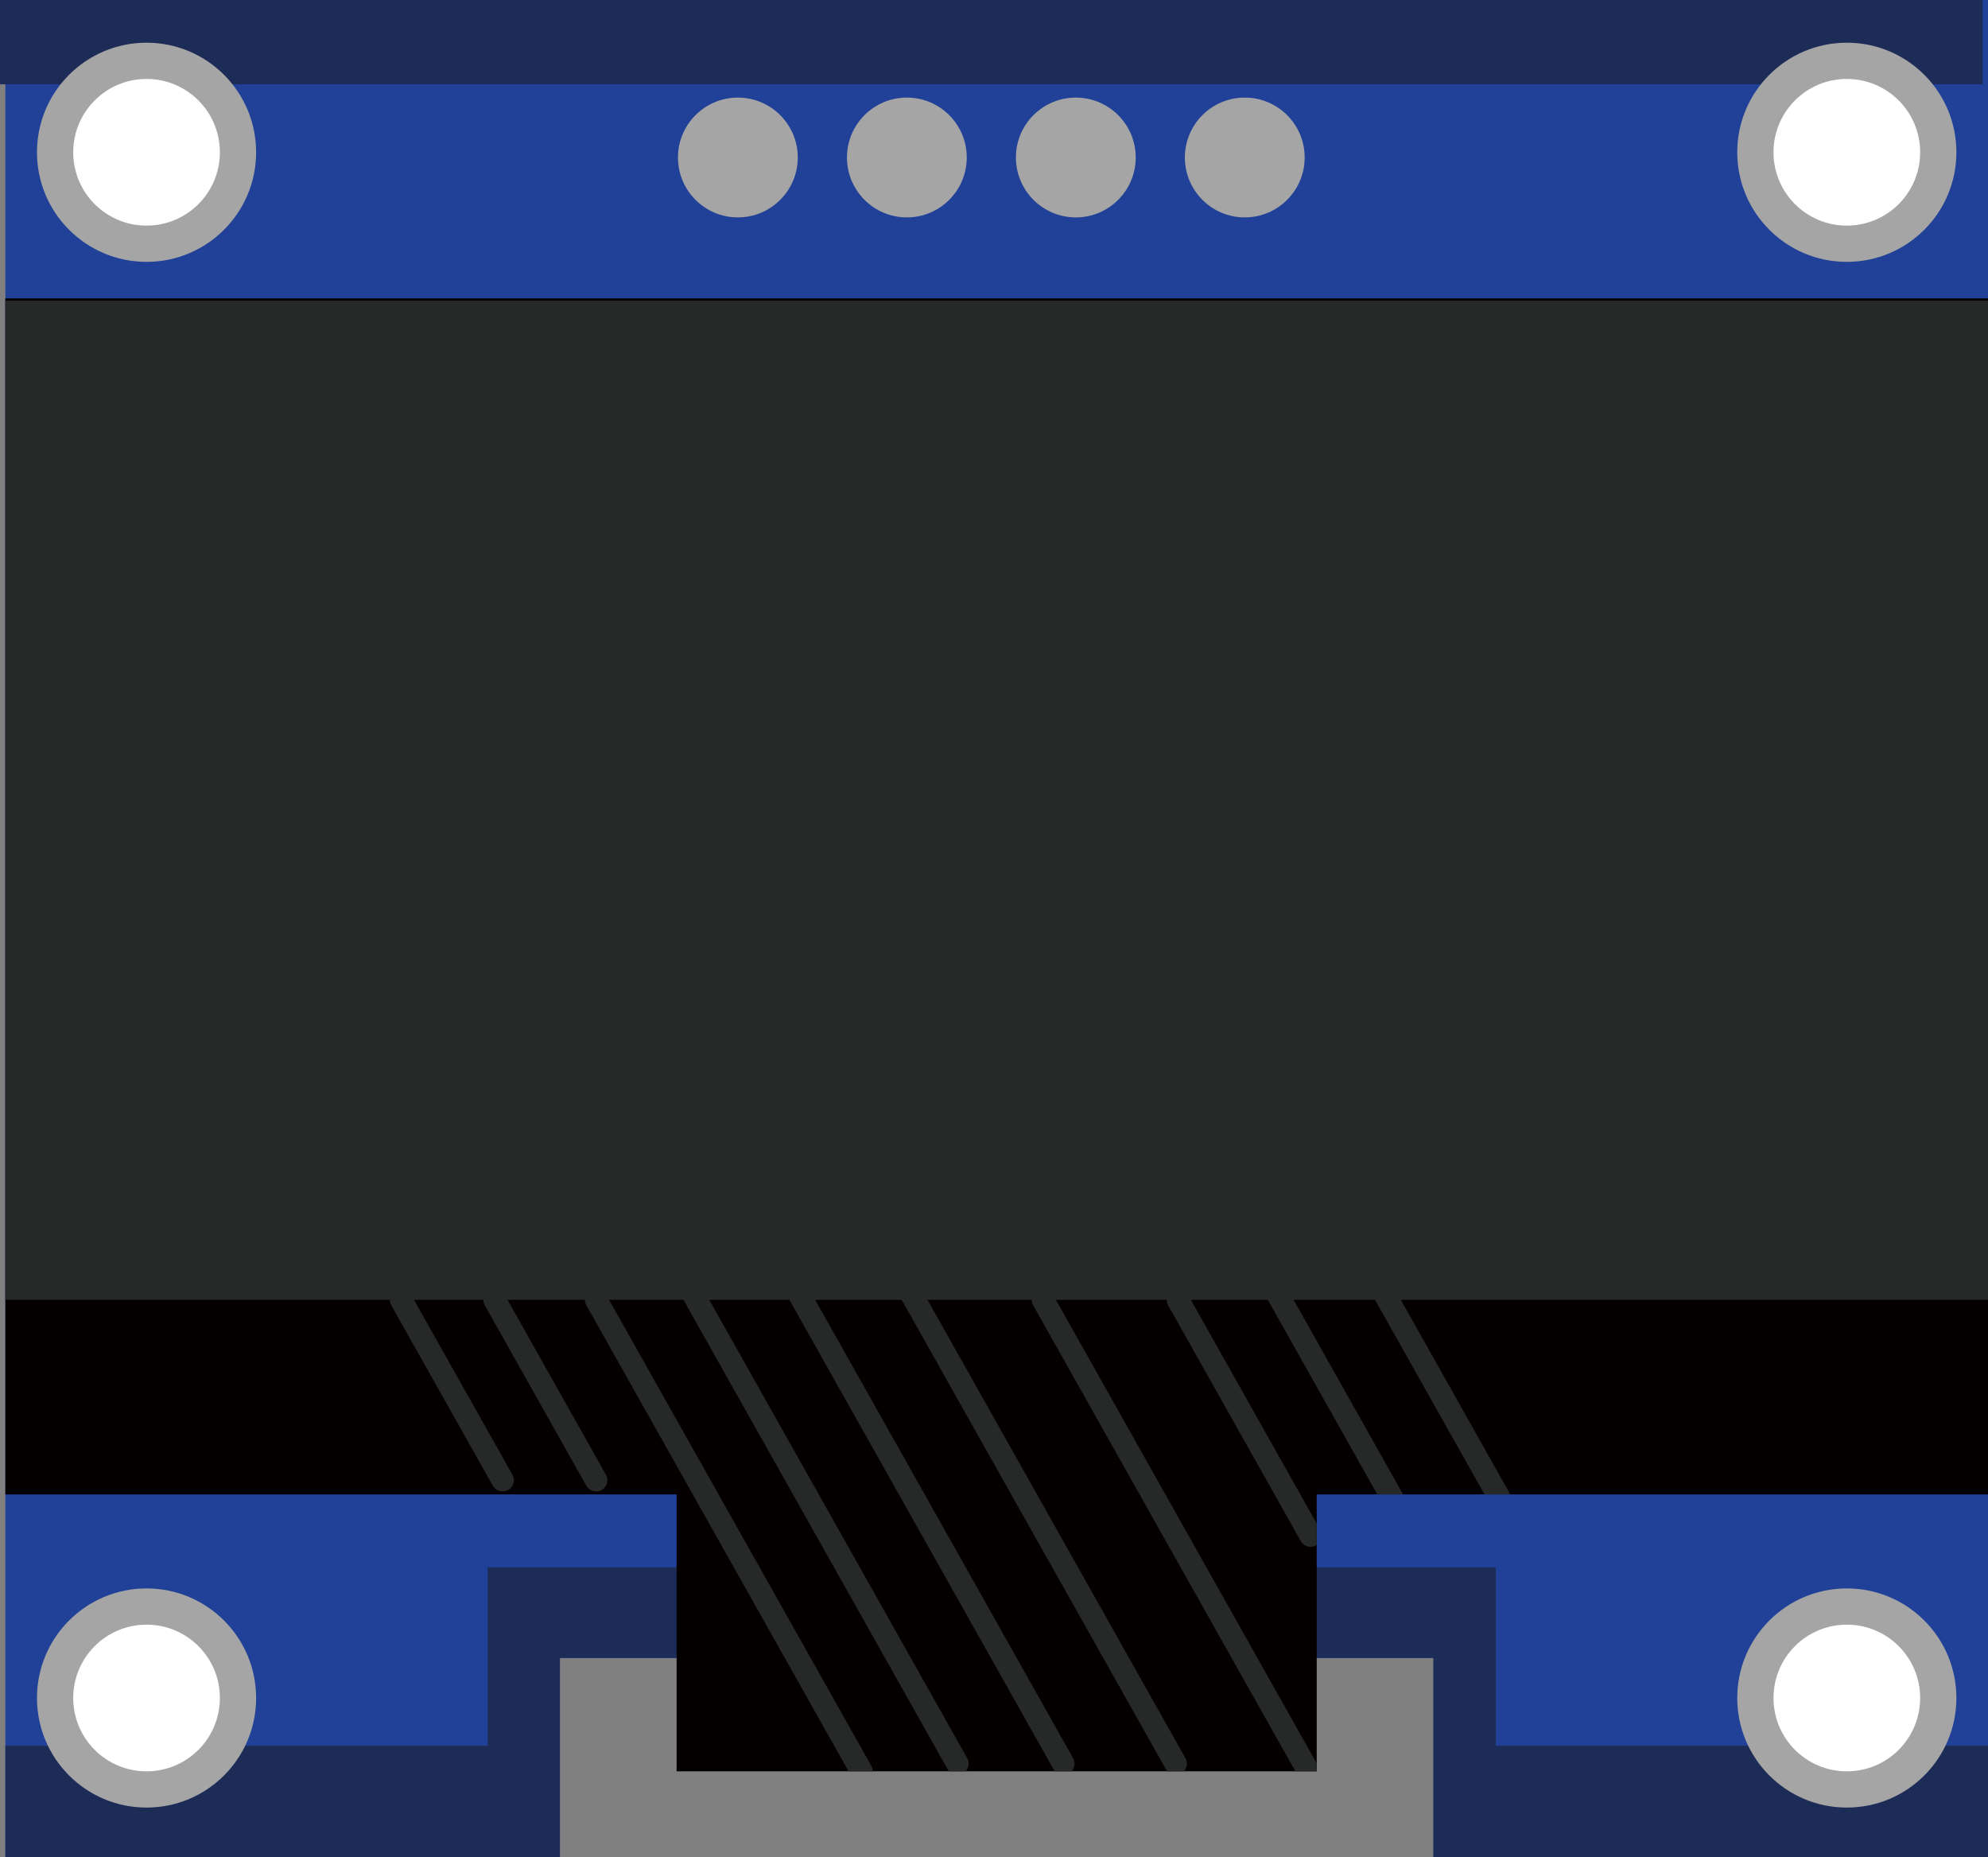 <svg id="图层_1" data-name="图层 1" xmlns="http://www.w3.org/2000/svg" xmlns:xlink="http://www.w3.org/1999/xlink" viewBox="0 0 507.49 474.09"><rect x="0" y="0" width="507.49" height="474.09" fill="#808080" stroke="none"/><defs><style>.cls-1,.cls-9{fill:none;}.cls-2{fill:#214198;}.cls-3{fill:#1d2b57;}.cls-4{fill:#a5a5a5;}.cls-5{fill:#fff;}.cls-6{clip-path:url(#clip-path);}.cls-7{fill:#040000;}.cls-8{fill:#272828;}.cls-9{stroke:#272828;stroke-linecap:round;stroke-miterlimit:10;stroke-width:5.74px;}</style><clipPath id="clip-path" transform="translate(-176.55 -42.99)"><polygon class="cls-1" points="349.27 424.44 349.27 495.13 512.68 495.13 512.68 424.44 684.04 424.44 684.04 119.16 177.91 119.16 177.91 424.44 349.27 424.44"/></clipPath></defs><title>未标题-2</title><polygon class="cls-2" points="142.93 474.1 142.93 423.19 365.93 423.19 365.93 474.1 507.49 474.1 507.49 0 1.37 0 1.37 474.1 142.93 474.1"/><polygon class="cls-3" points="142.93 474.1 142.93 423.19 365.93 423.19 365.93 474.1 507.49 474.1 507.49 445.6 381.85 445.6 381.85 400.07 124.48 400.07 124.48 445.6 1.37 445.6 1.37 474.1 142.93 474.1"/><rect class="cls-3" width="506.13" height="21.51"/><circle class="cls-4" cx="471.45" cy="433.41" r="27.97"/><circle class="cls-5" cx="471.45" cy="433.41" r="18.72"/><circle class="cls-4" cx="37.41" cy="433.41" r="27.97"/><circle class="cls-5" cx="37.41" cy="433.41" r="18.72"/><circle class="cls-4" cx="471.45" cy="38.87" r="27.97"/><circle class="cls-5" cx="471.45" cy="38.87" r="18.72"/><circle class="cls-4" cx="37.41" cy="38.87" r="27.97"/><circle class="cls-5" cx="37.41" cy="38.87" r="18.72"/><circle class="cls-4" cx="317.76" cy="40.2" r="15.29"/><circle class="cls-4" cx="274.63" cy="40.2" r="15.29"/><circle class="cls-4" cx="231.5" cy="40.2" r="15.29"/><circle class="cls-4" cx="188.36" cy="40.2" r="15.29"/><g class="cls-6"><polygon class="cls-7" points="172.72 381.44 172.72 452.13 336.14 452.13 336.14 381.44 507.49 381.44 507.49 76.16 1.37 76.16 1.37 381.44 172.72 381.44"/><rect class="cls-8" x="177.91" y="119.72" width="506.13" height="255.03" transform="translate(685.41 451.49) rotate(180)"/><line class="cls-9" x1="102.38" y1="331.76" x2="128.31" y2="377.83"/><line class="cls-9" x1="126.25" y1="331.76" x2="152.18" y2="377.83"/><line class="cls-9" x1="152.18" y1="331.76" x2="219.92" y2="452.13"/><line class="cls-9" x1="176.65" y1="329.8" x2="244.4" y2="450.17"/><line class="cls-9" x1="203.69" y1="329.8" x2="271.43" y2="450.17"/><line class="cls-9" x1="232.36" y1="329.8" x2="300.11" y2="450.17"/><line class="cls-9" x1="266.24" y1="331.76" x2="333.98" y2="452.13"/><line class="cls-9" x1="300.69" y1="331.76" x2="334.56" y2="391.95"/><line class="cls-9" x1="322.95" y1="324.7" x2="356.82" y2="384.89"/><line class="cls-9" x1="350.32" y1="324.7" x2="384.19" y2="384.89"/></g></svg>